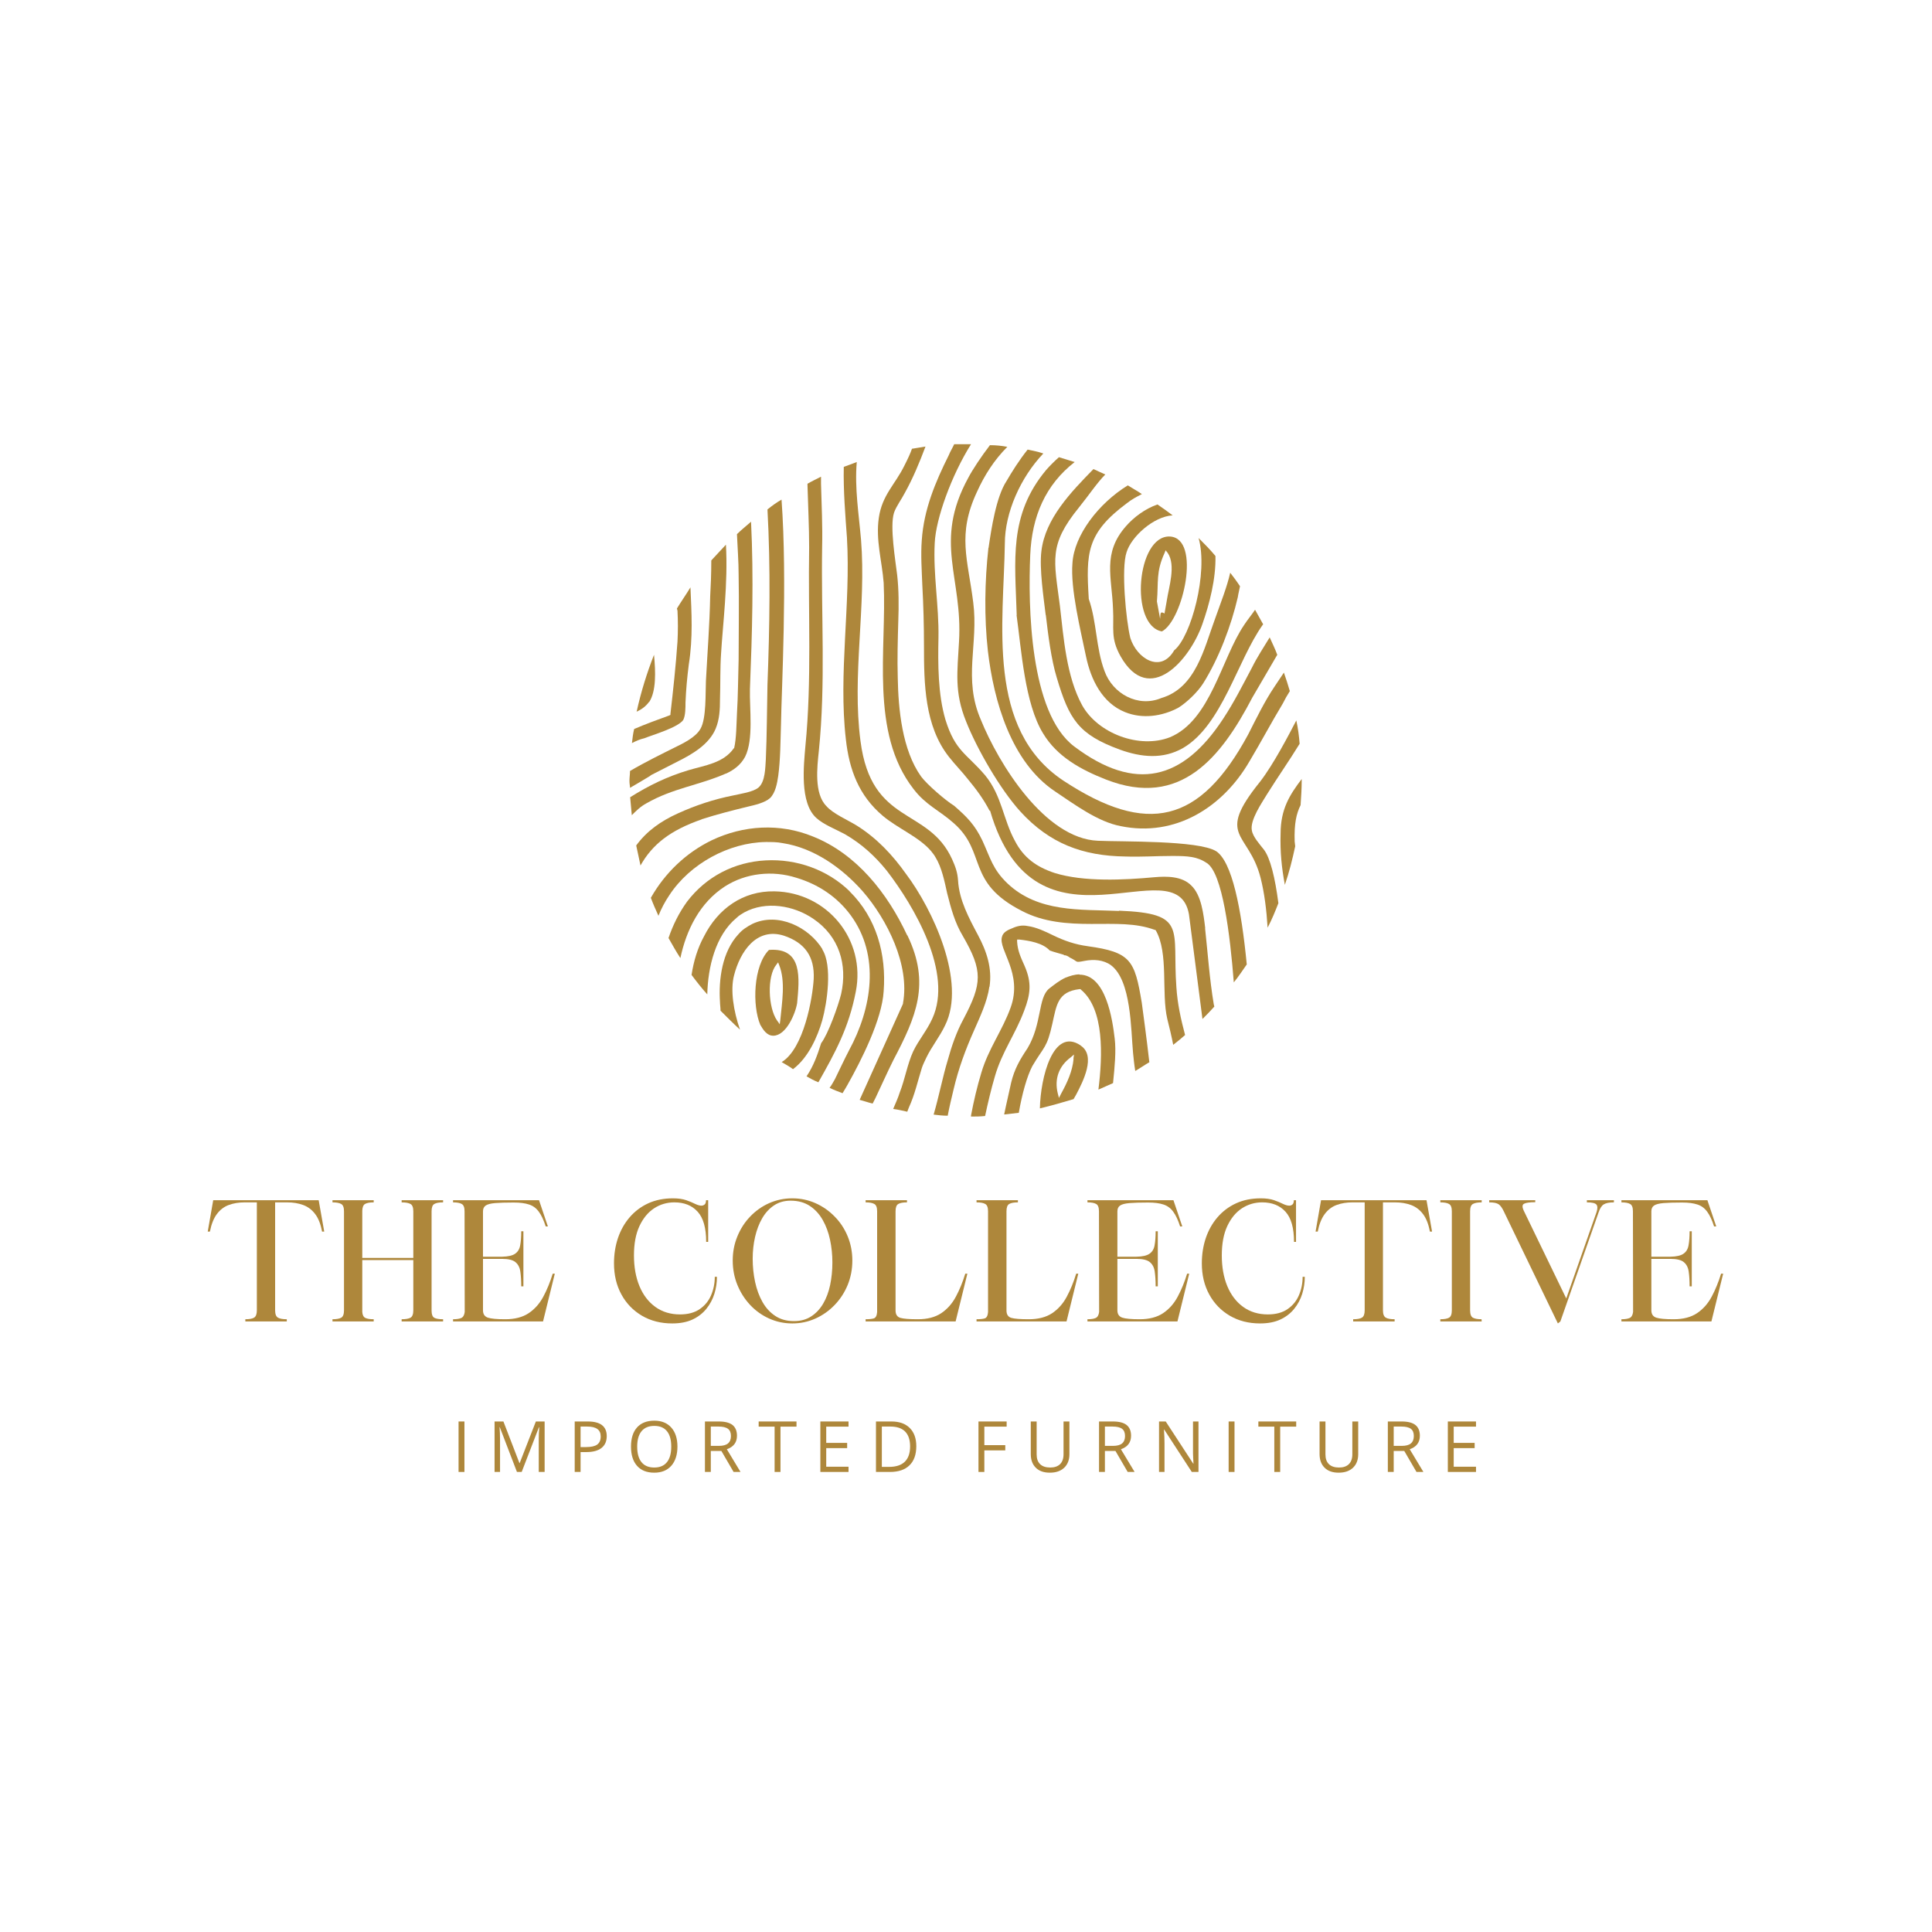 <svg xmlns="http://www.w3.org/2000/svg" xmlns:xlink="http://www.w3.org/1999/xlink" width="500" zoomAndPan="magnify" viewBox="0 0 375 375" height="500" preserveAspectRatio="xMidYMid meet" version="1.0"><defs><g/><clipPath id="ae615222ef"><path d="M 122.168 114 L 135 114 L 135 145 L 122.168 145 Z M 122.168 114 " clip-rule="nonzero"/></clipPath><clipPath id="ddd115fe00"><path d="M 122.168 105 L 142 105 L 142 153 L 122.168 153 Z M 122.168 105 " clip-rule="nonzero"/></clipPath><clipPath id="c4a0460854"><path d="M 122.168 101 L 147 101 L 147 159 L 122.168 159 Z M 122.168 101 " clip-rule="nonzero"/></clipPath><clipPath id="01c803985c"><path d="M 170 86.223 L 231 86.223 L 231 203 L 170 203 Z M 170 86.223 " clip-rule="nonzero"/></clipPath><clipPath id="86a5d5741b"><path d="M 178 86.223 L 236 86.223 L 236 198 L 178 198 Z M 178 86.223 " clip-rule="nonzero"/></clipPath><clipPath id="ac43d1ea6e"><path d="M 194 189 L 217 189 L 217 216.723 L 194 216.723 Z M 194 189 " clip-rule="nonzero"/></clipPath><clipPath id="666702d861"><path d="M 248 151 L 252.668 151 L 252.668 172 L 248 172 Z M 248 151 " clip-rule="nonzero"/></clipPath><clipPath id="9d9262b79e"><path d="M 240 139 L 252.668 139 L 252.668 181 L 240 181 Z M 240 139 " clip-rule="nonzero"/></clipPath><clipPath id="67d91ae500"><path d="M 184 86.223 L 242 86.223 L 242 191 L 184 191 Z M 184 86.223 " clip-rule="nonzero"/></clipPath><clipPath id="928c14bcc9"><path d="M 188 179 L 224 179 L 224 216.723 L 188 216.723 Z M 188 179 " clip-rule="nonzero"/></clipPath><clipPath id="3055cbb9c7"><path d="M 163 89 L 193 89 L 193 216.723 L 163 216.723 Z M 163 89 " clip-rule="nonzero"/></clipPath></defs><g clip-path="url(#ae615222ef)"><path fill="#ae873b" d="M 132.625 139.723 C 133.055 138.895 133.055 137.309 133.055 136.344 C 133.16 133.824 133.375 131.492 133.695 128.969 C 134.527 123.715 134.23 118.965 134.016 114.004 C 133.188 115.371 132.223 116.742 131.391 118.109 L 131.5 118.539 C 131.605 120.547 131.605 122.535 131.5 124.543 C 131.18 129.184 130.668 133.906 130.133 138.543 L 130.133 138.758 L 129.918 138.867 C 127.617 139.699 125.285 140.555 123.09 141.496 C 122.875 142.324 122.766 143.293 122.66 144.23 C 123.488 143.801 124.238 143.48 125.07 143.293 C 126.652 142.648 131.688 141.199 132.652 139.699 Z M 132.625 139.723 " fill-opacity="1" fill-rule="nonzero"/></g><g clip-path="url(#ddd115fe00)"><path fill="#ae873b" d="M 126.195 150.586 C 126.301 150.48 126.516 150.371 126.516 150.371 L 131.66 147.742 C 134.391 146.375 137.66 144.473 138.918 141.414 C 139.668 139.617 139.75 137.633 139.75 135.727 C 139.855 132.672 139.75 129.828 139.965 126.77 C 140.285 121.301 141.332 113.172 140.902 105.719 C 139.965 106.766 139 107.73 138.062 108.777 C 138.062 111.402 137.957 113.816 137.848 115.723 C 137.742 121.191 137.312 126.664 137.02 132.16 C 136.91 134.469 137.125 139.43 135.973 141.441 C 135.035 143.129 132.598 144.285 130.91 145.113 C 128.605 146.27 125.34 147.852 122.285 149.648 C 122.285 150.289 122.176 150.906 122.176 151.551 C 122.176 152.195 122.285 152.488 122.285 152.918 C 123.543 152.195 124.801 151.445 126.168 150.613 Z M 126.195 150.586 " fill-opacity="1" fill-rule="nonzero"/></g><g clip-path="url(#c4a0460854)"><path fill="#ae873b" d="M 140.93 150.156 C 142.508 149.406 143.77 148.469 144.625 146.887 C 146.312 143.504 145.457 137.5 145.562 133.719 C 145.992 122.961 146.312 112.129 145.777 101.266 C 144.84 102.098 143.875 102.848 143.043 103.68 C 143.152 106.309 143.367 108.938 143.367 111.566 C 143.473 117.035 143.367 122.508 143.367 128.004 C 143.258 131.492 143.258 135.059 143.043 138.543 C 142.938 140.555 142.938 143.293 142.508 145.168 L 142.402 145.277 C 140.395 148.117 136.832 148.547 133.668 149.484 C 129.465 150.746 125.98 152.438 122.312 154.742 C 122.418 155.895 122.527 157.051 122.633 158.23 C 123.465 157.398 124.32 156.539 125.473 155.922 C 130.617 152.973 135.68 152.438 140.93 150.129 Z M 140.93 150.156 " fill-opacity="1" fill-rule="nonzero"/></g><path fill="#ae873b" d="M 136.215 159.008 C 139.16 158.066 142.105 157.316 145.055 156.594 C 146.422 156.27 148.43 155.844 149.473 154.902 C 150.52 153.859 150.84 152.062 151.055 150.586 C 151.484 147.422 151.484 143.855 151.59 140.582 C 151.695 133.852 152.848 112.664 151.695 96.977 C 150.758 97.512 149.902 98.129 148.965 98.879 C 149.582 110.145 149.395 121.621 148.965 132.914 C 148.859 137.766 148.859 142.699 148.645 147.449 C 148.535 149.031 148.535 151.66 147.277 152.812 C 146.234 153.75 143.688 154.07 142.32 154.395 C 138.543 155.145 135.062 156.297 131.578 157.879 C 128.312 159.355 125.578 161.258 123.488 164.102 C 123.812 165.469 124.027 166.73 124.32 167.992 C 126.625 163.887 130.105 161.152 136.215 159.035 Z M 136.215 159.008 " fill-opacity="1" fill-rule="nonzero"/><path fill="#ae873b" d="M 208.164 109.285 C 207.738 114.246 209.746 122.344 210.789 127.387 C 211.727 131.922 213.953 136.453 218.371 138.223 C 221.746 139.59 225.523 139.055 228.684 137.391 C 230.371 136.344 232.461 134.332 233.531 132.645 C 236.586 127.789 238.996 121.379 240.258 115.91 C 240.363 115.16 240.578 114.434 240.684 113.789 C 240.07 112.852 239.426 111.992 238.785 111.164 C 238.141 114.004 236.988 116.848 235.836 120.121 C 233.719 125.805 232.141 133.504 225.418 135.488 C 220.891 137.391 215.961 134.656 214.379 130.23 C 212.691 125.699 212.906 120.762 211.324 116.23 L 211.324 116.125 C 210.789 107.379 210.898 103.492 218.691 97.699 C 219.629 96.949 220.594 96.438 221.641 95.902 C 220.703 95.258 219.738 94.75 218.906 94.211 C 213.227 97.699 208.488 103.895 208.164 109.285 Z M 208.164 109.285 " fill-opacity="1" fill-rule="nonzero"/><path fill="#ae873b" d="M 202.996 119.395 C 203.426 123.098 204.039 128.031 205.113 131.52 C 207.523 139.617 209.316 142.566 217.406 145.516 C 221.504 146.992 225.711 147.422 229.621 145.195 C 237.203 140.77 240.148 128.246 245.078 121.301 L 245.184 121.191 C 244.648 120.254 244.141 119.289 243.605 118.352 C 242.988 119.289 242.238 120.148 241.488 121.301 C 237.07 127.816 234.98 139.832 227.078 143.102 C 221.184 145.41 213.094 142.379 210.039 136.883 C 206.988 131.305 206.449 123.82 205.727 117.598 C 204.574 108.641 203.504 105.797 209.398 98.531 C 211.512 95.902 212.879 93.785 214.539 92.094 C 213.789 91.773 212.961 91.371 212.238 91.047 C 207.926 95.473 202.887 100.621 202.137 106.953 C 201.711 110.332 202.566 116.016 202.969 119.367 Z M 202.996 119.395 " fill-opacity="1" fill-rule="nonzero"/><path fill="#ae873b" d="M 126.008 136.266 C 127.375 134.145 127.266 130.473 126.945 127.094 C 125.578 130.578 124.426 134.254 123.57 138.141 C 124.508 137.711 125.363 137.098 125.98 136.238 Z M 126.008 136.266 " fill-opacity="1" fill-rule="nonzero"/><path fill="#ae873b" d="M 225.523 122.559 C 229.621 120.441 233.211 104.539 227.105 104.137 C 220.594 103.812 219.203 121.406 225.523 122.559 Z M 226.461 116.66 L 226.031 119.074 C 225.094 118.539 225.281 119.18 225.176 120.121 L 224.559 116.742 C 224.879 112.961 224.344 111.055 226.031 107.355 L 226.246 106.816 L 226.676 107.355 C 228.254 109.77 226.891 113.871 226.461 116.633 Z M 226.461 116.66 " fill-opacity="1" fill-rule="nonzero"/><path fill="#ae873b" d="M 218.559 102.125 C 213.926 107.379 215.828 112.02 216.039 118.242 C 216.254 122.023 215.504 123.82 217.516 127.414 C 223.086 137.203 230.988 128.059 233.398 121.086 C 234.766 117.195 236.023 112.344 235.918 107.918 C 234.871 106.656 233.828 105.609 232.648 104.43 C 234.551 111.164 231.176 123.605 227.906 126.234 C 225.281 130.766 220.648 127.816 219.391 123.82 C 218.559 120.441 217.594 110.332 218.664 107.191 C 219.602 104.137 223.918 100.246 227.613 100.031 C 226.676 99.309 225.605 98.559 224.668 97.914 C 222.254 98.746 220.031 100.434 218.559 102.125 Z M 218.559 102.125 " fill-opacity="1" fill-rule="nonzero"/><path fill="#ae873b" d="M 191.852 106.336 C 191.129 112.852 191.02 119.824 191.746 126.34 C 192.895 136.129 196.273 147.93 204.789 153.617 C 208.566 156.137 213.094 159.516 217.516 160.348 C 228.148 162.547 237.391 156.672 242.559 147.715 C 244.758 144.043 246.766 140.234 248.988 136.559 C 249.418 135.703 249.82 134.977 250.355 134.145 C 250.035 132.992 249.605 131.73 249.203 130.551 C 248.562 131.492 247.945 132.457 247.301 133.395 C 245.398 136.238 243.82 139.508 242.266 142.566 C 232.918 159.84 222.711 162.254 206.398 151.523 C 191.344 141.52 194.824 120.871 195.039 105.504 C 195.039 99.496 198.094 92.656 202.512 88.02 C 201.574 87.695 200.504 87.48 199.461 87.266 C 197.773 89.387 196.406 91.586 195.359 93.383 C 193.352 96.438 192.414 102.66 191.879 106.336 Z M 191.852 106.336 " fill-opacity="1" fill-rule="nonzero"/><path fill="#ae873b" d="M 197.316 119.395 C 198.254 126.129 198.898 136.559 202.461 142.352 C 205.191 146.887 209.824 149.406 214.676 151.309 C 229.195 156.996 237.07 146.887 243.07 135.406 L 247.918 127.094 C 247.488 125.938 246.98 124.895 246.445 123.715 C 245.293 125.617 244.035 127.496 242.988 129.613 C 241.195 132.992 239.508 136.344 237.418 139.508 C 229.621 151.418 220.379 153.832 208.488 144.875 C 199.859 138.355 199.539 117.598 199.969 107.703 C 200.289 100.219 202.914 94.105 208.594 89.68 C 207.551 89.359 206.477 89.035 205.539 88.742 C 204.602 89.574 203.746 90.43 203.023 91.262 C 195.762 100.004 197.023 108.75 197.344 119.395 Z M 197.316 119.395 " fill-opacity="1" fill-rule="nonzero"/><path fill="#ae873b" d="M 154.723 194.703 C 155.152 189.957 155.875 183.867 149.258 184.379 C 146.207 187.434 145.992 195.211 147.57 198.914 C 148.109 199.852 148.832 201.031 150.09 201.031 C 152.609 201.031 154.402 196.715 154.723 194.703 Z M 151.457 197.973 L 151.348 198.805 L 150.812 198.055 C 149.125 195.641 148.805 189.527 150.707 187.219 L 151.027 186.793 L 151.242 187.328 C 152.5 190.492 151.777 194.594 151.457 197.973 Z M 151.457 197.973 " fill-opacity="1" fill-rule="nonzero"/><g clip-path="url(#01c803985c)"><path fill="#ae873b" d="M 217.191 176.816 C 209.613 176.492 201.523 177.137 195.523 171.449 C 192.684 168.715 192.254 166.598 190.672 163.137 C 189.199 160.078 187.727 158.605 185.207 156.406 C 183.52 155.359 179.957 152.301 178.781 150.719 C 175.109 145.57 174.359 137.66 174.254 131.543 C 174.145 127.871 174.254 124.168 174.359 120.496 C 174.465 117.652 174.465 114.488 174.145 111.645 C 173.824 108.91 172.672 102.18 173.527 99.523 C 173.957 98.262 175.004 96.895 175.645 95.633 C 177.227 92.793 178.484 89.734 179.637 86.676 C 178.805 86.785 177.844 87 177.012 87.105 C 176.691 88.043 176.18 89.117 175.539 90.379 C 173.742 94.051 171.227 96.062 170.582 100.488 C 169.941 104.805 171.199 108.91 171.52 113.121 C 172.137 125.965 168.789 142.191 177.305 153.133 C 179.719 156.297 182.262 157.238 185.102 159.758 C 191.609 165.445 187.406 171.234 198.359 176.816 C 202.566 179.016 207.199 179.336 211.836 179.336 C 216.469 179.336 220.461 179.121 224.129 180.488 L 224.238 180.488 L 224.344 180.598 C 226.863 185.02 225.391 192.719 226.566 197.762 C 226.996 199.449 227.398 201.141 227.719 202.801 C 228.551 202.16 229.301 201.543 230.023 200.898 C 229.191 197.734 228.551 194.891 228.336 191.617 C 227.504 180.246 230.559 177.297 217.191 176.762 Z M 217.191 176.816 " fill-opacity="1" fill-rule="nonzero"/></g><g clip-path="url(#86a5d5741b)"><path fill="#ae873b" d="M 233.934 180.168 C 233.613 177.539 233.211 173.73 231.203 171.852 C 229.406 170.055 226.461 170.055 224.051 170.27 C 218.156 170.809 210.363 171.211 204.684 169.438 C 201.199 168.285 198.684 166.488 196.996 163.219 C 194.691 159.008 194.477 154.473 191.207 150.48 C 187.621 146.27 185.422 145.84 183.52 139.723 C 182.047 134.762 182.047 128.891 182.156 123.715 C 182.262 117.598 181.109 111.484 181.43 105.395 C 181.645 100.648 184.699 92.227 188.477 86.223 L 185.207 86.223 C 184.887 86.945 184.457 87.59 184.164 88.34 C 181.539 93.598 179.316 98.879 178.914 104.887 C 178.699 107.73 178.914 110.68 179.02 113.523 C 179.234 117.41 179.344 121.406 179.344 125.324 C 179.344 132.699 179.449 140.902 184.191 146.91 C 185.344 148.387 186.707 149.754 187.859 151.23 C 189.441 153.133 190.914 155.117 192.066 157.344 L 192.172 157.344 C 201.012 187.676 228.363 163.859 230.773 177.457 L 233.398 197.785 C 234.23 196.957 234.98 196.203 235.703 195.375 L 235.594 194.945 C 234.766 189.984 234.445 185.156 233.906 180.195 Z M 233.934 180.168 " fill-opacity="1" fill-rule="nonzero"/></g><g clip-path="url(#ac43d1ea6e)"><path fill="#ae873b" d="M 209.531 189.125 C 208.594 189.125 207.629 189.445 206.801 189.77 C 205.648 190.305 204.602 191.137 203.637 191.887 C 201.441 193.684 202.273 198.727 199.434 203.473 C 197.961 205.672 196.914 207.469 196.273 210.098 C 195.844 212.109 195.336 214.199 194.906 216.32 C 195.844 216.211 196.809 216.105 197.746 215.996 C 198.387 212.324 199.324 208.945 200.371 206.934 C 202.672 203.043 203.211 203.445 204.254 198.727 C 205.086 195.023 205.301 192.504 209.504 191.992 L 209.719 191.992 L 209.824 192.102 C 214.352 195.883 214.031 204.84 213.203 211.492 C 214.141 211.062 215.102 210.66 216.039 210.23 C 216.363 207.066 216.656 204.008 216.363 201.594 C 215.934 197.922 214.676 189.18 209.531 189.18 Z M 209.531 189.125 " fill-opacity="1" fill-rule="nonzero"/></g><path fill="#ae873b" d="M 159.652 184.27 C 157.027 179.953 151.027 177.004 146.07 179.309 C 145.027 179.844 144.062 180.461 143.34 181.32 C 140.18 184.699 139.457 190.062 139.75 194.488 C 139.75 195.023 139.855 195.535 139.855 196.176 C 141.117 197.438 142.375 198.699 143.633 199.852 C 142.375 196.258 141.73 192.156 142.48 189.312 C 143.633 184.781 146.797 179.926 152.152 181.613 C 156.25 182.984 158.152 185.719 157.938 190.035 C 157.723 193.711 156.035 203.527 151.723 206.152 C 152.449 206.582 153.199 206.984 153.922 207.523 C 156.867 205.324 158.66 201.301 159.598 198.055 C 160.535 194.676 161.609 187.406 159.598 184.27 Z M 159.652 184.27 " fill-opacity="1" fill-rule="nonzero"/><g clip-path="url(#666702d861)"><path fill="#ae873b" d="M 248.562 161.852 C 248.453 165.336 248.773 168.473 249.391 171.746 C 250.223 169.332 250.863 166.785 251.398 164.262 L 251.293 163.324 C 251.188 159.84 251.613 157.961 252.445 156.27 C 252.551 154.688 252.66 153.105 252.66 151.523 L 252.66 151.203 C 250.355 154.262 248.562 156.996 248.562 161.852 Z M 248.562 161.852 " fill-opacity="1" fill-rule="nonzero"/></g><g clip-path="url(#9d9262b79e)"><path fill="#ae873b" d="M 242.988 161.207 C 242.559 159.195 244.996 155.734 245.934 154.152 C 248.051 150.773 250.25 147.637 252.258 144.363 C 252.148 142.891 251.938 141.305 251.613 139.832 C 250.25 142.461 247.195 148.359 244.57 151.738 C 235.836 162.574 242.348 161.312 244.676 170.379 C 245.426 173.328 245.828 176.602 246.043 180.059 C 246.875 178.477 247.516 176.895 248.133 175.312 C 247.516 170.457 246.551 166.461 245.293 164.879 C 244.57 163.941 243.203 162.465 242.988 161.207 Z M 242.988 161.207 " fill-opacity="1" fill-rule="nonzero"/></g><g clip-path="url(#67d91ae500)"><path fill="#ae873b" d="M 236.023 165.203 C 232.543 163.082 217.727 163.406 213.094 163.191 C 202.781 162.762 193.832 148.227 190.379 139.699 C 186.895 131.707 189.949 125.055 188.906 116.957 C 187.859 108.535 185.742 103.789 189.629 95.473 C 191.102 92.203 193.004 89.25 195.523 86.73 C 194.371 86.516 193.297 86.41 192.145 86.41 C 190.457 88.609 188.77 91.156 187.941 92.738 C 181.109 105.262 186.895 112.02 186.145 124.543 C 185.824 130.445 185.207 134.332 187.512 140.02 C 189.629 145.383 194.129 153.188 198.039 157.504 C 203.719 163.727 210.148 166.141 218.453 166.246 C 221.398 166.355 224.453 166.141 227.504 166.141 C 230.559 166.141 232.355 166.246 234.23 167.508 C 237.281 169.414 238.758 181.402 239.48 190.68 C 240.418 189.527 241.168 188.375 241.996 187.195 C 240.953 176.438 239.16 167.188 235.996 165.176 Z M 236.023 165.203 " fill-opacity="1" fill-rule="nonzero"/></g><g clip-path="url(#928c14bcc9)"><path fill="#ae873b" d="M 211.113 183.652 C 208.699 183.332 206.586 182.605 204.387 181.535 C 202.914 180.809 201.121 179.953 199.434 179.738 C 198.387 179.523 197.422 179.738 196.484 180.168 C 195.656 180.488 194.691 180.918 194.477 181.855 C 193.754 184.379 198.574 188.91 196.164 195.562 C 194.582 199.984 191.852 203.555 190.484 208.191 C 189.656 210.93 189.012 213.664 188.477 216.508 L 188.477 216.723 C 189.309 216.723 190.27 216.723 191.207 216.613 C 191.746 214.094 192.359 211.465 193.109 208.918 C 194.477 204.168 197.102 200.711 198.789 196.176 C 200.047 192.906 200.262 190.707 198.898 187.543 C 198.148 185.852 197.531 184.594 197.422 182.797 L 197.422 182.367 L 197.852 182.367 C 199.754 182.582 202.379 183.008 203.746 184.484 C 204.574 184.805 205.539 185.02 206.477 185.316 C 206.477 185.422 206.586 185.422 206.691 185.422 C 207.012 185.422 207.523 185.746 207.629 185.852 C 209.426 186.684 208.461 186.898 210.574 186.496 C 212.266 186.176 214.141 186.281 215.613 187.328 C 219.602 190.277 219.496 199.852 219.926 204.383 C 220.031 205.43 220.141 206.582 220.352 207.871 C 221.293 207.336 222.148 206.719 223.086 206.18 C 222.551 201.434 221.934 197.008 221.613 194.594 C 220.246 186.391 219.496 184.805 211.086 183.652 Z M 211.113 183.652 " fill-opacity="1" fill-rule="nonzero"/></g><path fill="#ae873b" d="M 176.074 181.535 C 172.297 173.434 166.297 165.738 157.777 162.359 C 151.348 159.73 144.305 160.16 138.117 163.109 C 133.16 165.523 129.062 169.438 126.328 174.266 C 126.758 175.422 127.266 176.574 127.805 177.754 C 128.34 176.387 129.062 175.02 129.918 173.758 C 133.91 167.641 141.492 163.539 148.645 163.434 C 149.797 163.434 150.84 163.434 151.91 163.648 C 158.02 164.586 163.484 168.5 167.477 173.031 C 172.215 178.504 176.637 187.355 175.27 194.73 L 175.27 194.836 L 166.859 213.477 C 167.688 213.691 168.547 214.012 169.379 214.199 L 169.914 213.152 C 171.066 210.742 172.137 208.301 173.395 205.777 C 177.816 197.359 180.656 190.922 176.129 181.562 Z M 176.074 181.535 " fill-opacity="1" fill-rule="nonzero"/><path fill="#ae873b" d="M 164.93 173.008 C 160.617 168.797 154.617 166.676 148.617 167 C 142.508 167.32 137.043 170.164 133.348 175.02 C 131.766 177.219 130.617 179.551 129.758 182.07 C 130.48 183.332 131.23 184.699 132.062 185.961 C 133.215 180.488 135.84 175.207 140.688 172.066 C 144.785 169.438 149.957 168.902 154.59 170.379 C 158.797 171.637 162.465 174.051 165.117 177.645 C 170.902 185.531 169.215 195.75 164.797 203.875 C 163.859 205.672 163 207.551 162.062 209.453 C 161.742 209.988 161.449 210.605 161.02 211.141 C 161.852 211.57 162.707 211.867 163.539 212.188 C 163.859 211.652 164.18 211.141 164.477 210.605 C 167.207 205.754 171.199 197.867 171.52 192.395 C 172.055 185.234 170.152 178.184 164.902 173.008 Z M 164.93 173.008 " fill-opacity="1" fill-rule="nonzero"/><path fill="#ae873b" d="M 209.746 202.91 C 204.387 199.316 201.949 209.238 201.844 215.137 C 204.066 214.602 206.262 213.984 208.379 213.34 L 208.914 212.402 C 210.176 209.988 212.801 204.922 209.746 202.938 Z M 208.379 205.539 C 208.164 207.949 207.121 210.176 205.969 212.27 L 205.539 213.102 L 205.324 212.27 C 204.602 209.426 205.539 206.906 207.844 205.215 L 208.461 204.68 L 208.352 205.512 Z M 208.379 205.539 " fill-opacity="1" fill-rule="nonzero"/><path fill="#ae873b" d="M 150.305 173.008 C 144.195 172.898 139.348 176.387 136.645 181.75 C 135.383 184.055 134.633 186.602 134.23 189.23 C 135.168 190.492 136.242 191.859 137.285 193.012 C 137.395 187.758 138.867 181.535 142.965 178.156 C 143.395 177.727 143.902 177.43 144.438 177.109 C 148.645 174.805 154.109 175.742 157.91 178.371 C 162.867 181.75 164.527 187.219 163.27 192.906 C 162.734 195.133 160.75 200.711 159.387 202.48 C 158.66 204.785 157.91 206.906 156.547 208.918 C 157.297 209.344 158.02 209.746 158.848 210.07 C 162.117 204.277 164.742 199.531 166.109 192.477 C 168.117 182.367 160.535 173.195 150.332 173.008 Z M 150.305 173.008 " fill-opacity="1" fill-rule="nonzero"/><g clip-path="url(#3055cbb9c7)"><path fill="#ae873b" d="M 192.066 191.539 C 192.602 187.945 191.531 184.699 189.844 181.535 C 188.047 178.156 186.172 174.695 185.957 170.887 C 185.852 169.305 185.422 168.152 184.805 166.785 C 180.172 156.566 169.137 160.266 167.02 143.828 C 165.332 131.09 168.172 117.707 167.125 104.754 C 166.699 99.793 165.867 94.75 166.297 89.68 C 165.465 90.004 164.609 90.324 163.777 90.617 C 163.672 95.258 164.102 100.301 164.395 104.402 C 165.145 117.355 162.707 130.738 164.18 143.48 C 164.824 149.379 166.699 154.422 171.332 158.336 C 174.172 160.75 178.379 162.441 180.707 165.176 C 181.031 165.605 181.324 165.926 181.539 166.328 C 182.797 168.34 183.332 171.074 183.844 173.383 C 184.594 176.332 185.316 179.066 186.895 181.695 C 190.781 188.426 190.672 190.867 187.004 197.812 C 185.637 200.336 184.699 203.07 183.949 205.805 C 183.012 208.863 182.262 212.75 181.219 216.344 C 182.047 216.453 183.012 216.559 183.949 216.559 C 184.27 214.871 184.699 213.074 185.102 211.41 C 186.039 207.414 187.406 203.715 189.094 199.934 C 190.246 197.305 191.609 194.461 192.039 191.512 Z M 192.066 191.539 " fill-opacity="1" fill-rule="nonzero"/></g><path fill="#ae873b" d="M 175.859 169.629 C 173.234 165.926 170.18 162.68 166.297 160.242 C 164.609 159.195 161.664 157.934 160.402 156.461 C 157.992 154.047 158.609 148.871 158.93 145.812 C 160.297 132.535 159.359 119.477 159.574 106.199 C 159.68 102.098 159.465 97.996 159.359 93.891 L 159.359 92.523 C 158.527 92.953 157.672 93.355 156.734 93.891 L 156.734 94.211 C 156.84 98.207 157.055 102.203 157.055 106.227 C 156.84 119.074 157.59 132.027 156.332 144.766 C 156.012 148.547 155.18 155.816 158.449 158.766 C 159.812 160.027 162.227 160.965 164.02 161.93 C 167.289 163.836 169.805 166.141 172.109 168.984 C 177.465 175.93 185.047 188.883 180.949 197.734 C 179.906 200.039 178.324 201.836 177.254 204.062 C 176.102 206.582 175.672 209.426 174.629 212.082 C 174.305 213.129 173.797 214.199 173.367 215.246 C 174.199 215.352 175.164 215.566 176.102 215.781 C 176.207 215.461 176.316 215.246 176.422 214.949 C 177.574 212.43 178.109 209.91 178.941 207.254 C 179.156 206.609 179.477 205.992 179.77 205.352 C 180.816 203.152 182.395 201.246 183.441 199.02 C 187.645 190.598 181.031 176.492 175.859 169.629 Z M 175.859 169.629 " fill-opacity="1" fill-rule="nonzero"/><g fill="#ae873b" fill-opacity="1"><g transform="translate(39.682, 256.487)"><g><path d="M 1.062 -17.438 L 0.641 -17.438 L 1.703 -23.531 L 22.172 -23.531 L 23.25 -17.438 L 22.828 -17.438 C 22.566 -18.875 22.125 -20.004 21.5 -20.828 C 20.875 -21.66 20.098 -22.25 19.172 -22.594 C 18.242 -22.938 17.203 -23.109 16.047 -23.109 L 13.719 -23.109 L 13.719 -2.156 C 13.719 -1.426 13.898 -0.953 14.266 -0.734 C 14.629 -0.523 15.203 -0.422 15.984 -0.422 L 15.984 0 L 7.938 0 L 7.938 -0.422 C 8.719 -0.422 9.285 -0.523 9.641 -0.734 C 9.992 -0.953 10.172 -1.426 10.172 -2.156 L 10.172 -23.109 L 7.812 -23.109 C 6.664 -23.109 5.629 -22.938 4.703 -22.594 C 3.785 -22.25 3.02 -21.66 2.406 -20.828 C 1.789 -20.004 1.344 -18.875 1.062 -17.438 Z M 1.062 -17.438 "/></g></g></g><g fill="#ae873b" fill-opacity="1"><g transform="translate(63.567, 256.487)"><g><path d="M 0.969 0 L 0.969 -0.422 C 1.738 -0.422 2.301 -0.52 2.656 -0.719 C 3.02 -0.926 3.203 -1.406 3.203 -2.156 L 3.203 -21.375 C 3.203 -22.125 3.02 -22.598 2.656 -22.797 C 2.301 -23.004 1.738 -23.109 0.969 -23.109 L 0.969 -23.531 L 8.969 -23.531 L 8.969 -23.109 C 8.219 -23.109 7.664 -23.008 7.312 -22.812 C 6.957 -22.625 6.77 -22.176 6.75 -21.469 L 6.75 -12.328 L 16.656 -12.328 L 16.656 -21.375 C 16.656 -22.125 16.473 -22.598 16.109 -22.797 C 15.742 -23.004 15.172 -23.109 14.391 -23.109 L 14.391 -23.531 L 22.438 -23.531 L 22.438 -23.109 C 21.656 -23.109 21.086 -23.004 20.734 -22.797 C 20.379 -22.598 20.203 -22.125 20.203 -21.375 L 20.203 -2.094 C 20.203 -1.363 20.379 -0.898 20.734 -0.703 C 21.086 -0.516 21.656 -0.422 22.438 -0.422 L 22.438 0 L 14.391 0 L 14.391 -0.422 C 15.172 -0.422 15.742 -0.52 16.109 -0.719 C 16.473 -0.926 16.656 -1.406 16.656 -2.156 L 16.656 -11.906 L 6.75 -11.906 L 6.75 -1.844 C 6.789 -1.238 6.992 -0.848 7.359 -0.672 C 7.723 -0.504 8.258 -0.422 8.969 -0.422 L 8.969 0 Z M 0.969 0 "/></g></g></g><g fill="#ae873b" fill-opacity="1"><g transform="translate(86.968, 256.487)"><g><path d="M 0.969 0 L 0.969 -0.422 C 1.676 -0.422 2.211 -0.504 2.578 -0.672 C 2.941 -0.848 3.16 -1.238 3.234 -1.844 L 3.203 -21.375 C 3.203 -22.125 3.02 -22.598 2.656 -22.797 C 2.301 -23.004 1.738 -23.109 0.969 -23.109 L 0.969 -23.531 L 17.656 -23.531 L 19.375 -18.438 L 18.953 -18.438 C 18.566 -19.656 18.125 -20.602 17.625 -21.281 C 17.133 -21.969 16.504 -22.438 15.734 -22.688 C 14.973 -22.945 13.977 -23.078 12.75 -23.078 C 11.195 -23.078 9.988 -23.039 9.125 -22.969 C 8.27 -22.895 7.664 -22.738 7.312 -22.5 C 6.957 -22.258 6.781 -21.883 6.781 -21.375 L 6.781 -12.562 L 10.484 -12.562 C 11.648 -12.582 12.492 -12.773 13.016 -13.141 C 13.547 -13.504 13.875 -14.051 14 -14.781 C 14.133 -15.508 14.203 -16.414 14.203 -17.5 L 14.625 -17.5 L 14.625 -6.812 L 14.203 -6.812 C 14.203 -7.906 14.145 -8.848 14.031 -9.641 C 13.926 -10.441 13.617 -11.055 13.109 -11.484 C 12.609 -11.922 11.734 -12.141 10.484 -12.141 L 6.781 -12.141 L 6.781 -2.156 C 6.781 -1.426 7.094 -0.953 7.719 -0.734 C 8.344 -0.523 9.473 -0.422 11.109 -0.422 C 12.953 -0.422 14.461 -0.812 15.641 -1.594 C 16.816 -2.383 17.766 -3.453 18.484 -4.797 C 19.203 -6.141 19.812 -7.629 20.312 -9.266 L 20.719 -9.266 L 18.438 0 Z M 0.969 0 "/></g></g></g><g fill="#ae873b" fill-opacity="1"><g transform="translate(108.529, 256.487)"><g/></g></g><g fill="#ae873b" fill-opacity="1"><g transform="translate(117.567, 256.487)"><g><path d="M 12.906 0.391 C 10.695 0.391 8.738 -0.109 7.031 -1.109 C 5.332 -2.109 4.004 -3.484 3.047 -5.234 C 2.086 -6.992 1.609 -9.004 1.609 -11.266 C 1.609 -13.004 1.863 -14.641 2.375 -16.172 C 2.895 -17.703 3.648 -19.047 4.641 -20.203 C 5.641 -21.367 6.844 -22.273 8.25 -22.922 C 9.656 -23.566 11.254 -23.891 13.047 -23.891 C 14.078 -23.891 14.938 -23.77 15.625 -23.531 C 16.312 -23.289 16.891 -23.051 17.359 -22.812 C 17.836 -22.582 18.25 -22.469 18.594 -22.469 C 18.789 -22.469 18.984 -22.535 19.172 -22.672 C 19.367 -22.816 19.469 -23.102 19.469 -23.531 L 19.891 -23.531 L 19.891 -15.438 L 19.5 -15.438 C 19.5 -18.145 18.945 -20.098 17.844 -21.297 C 16.75 -22.504 15.242 -23.109 13.328 -23.109 C 11.891 -23.109 10.578 -22.723 9.391 -21.953 C 8.211 -21.18 7.266 -20.031 6.547 -18.5 C 5.836 -16.969 5.484 -15.07 5.484 -12.812 C 5.484 -10.57 5.836 -8.586 6.547 -6.859 C 7.266 -5.129 8.297 -3.781 9.641 -2.812 C 10.984 -1.844 12.578 -1.359 14.422 -1.359 C 15.973 -1.359 17.25 -1.703 18.25 -2.391 C 19.25 -3.078 19.984 -3.973 20.453 -5.078 C 20.93 -6.191 21.172 -7.383 21.172 -8.656 L 21.594 -8.656 C 21.594 -7.531 21.426 -6.43 21.094 -5.359 C 20.758 -4.285 20.238 -3.312 19.531 -2.438 C 18.82 -1.562 17.922 -0.867 16.828 -0.359 C 15.742 0.141 14.438 0.391 12.906 0.391 Z M 12.906 0.391 "/></g></g></g><g fill="#ae873b" fill-opacity="1"><g transform="translate(140.612, 256.487)"><g><path d="M 1.609 -11.812 C 1.609 -13.488 1.91 -15.055 2.516 -16.516 C 3.117 -17.984 3.945 -19.266 5 -20.359 C 6.051 -21.461 7.273 -22.328 8.672 -22.953 C 10.078 -23.578 11.578 -23.891 13.172 -23.891 C 14.766 -23.891 16.266 -23.578 17.672 -22.953 C 19.078 -22.328 20.316 -21.461 21.391 -20.359 C 22.473 -19.266 23.316 -17.984 23.922 -16.516 C 24.523 -15.055 24.828 -13.488 24.828 -11.812 C 24.828 -10.133 24.523 -8.555 23.922 -7.078 C 23.316 -5.609 22.473 -4.312 21.391 -3.188 C 20.316 -2.07 19.078 -1.195 17.672 -0.562 C 16.266 0.07 14.766 0.391 13.172 0.391 C 11.578 0.391 10.078 0.07 8.672 -0.562 C 7.273 -1.195 6.051 -2.07 5 -3.188 C 3.945 -4.312 3.117 -5.609 2.516 -7.078 C 1.91 -8.555 1.609 -10.133 1.609 -11.812 Z M 12.844 -23.438 C 11.625 -23.438 10.555 -23.133 9.641 -22.531 C 8.723 -21.926 7.957 -21.098 7.344 -20.047 C 6.727 -18.992 6.266 -17.785 5.953 -16.422 C 5.641 -15.066 5.484 -13.648 5.484 -12.172 C 5.484 -10.617 5.641 -9.113 5.953 -7.656 C 6.266 -6.207 6.742 -4.91 7.391 -3.766 C 8.035 -2.629 8.863 -1.727 9.875 -1.062 C 10.883 -0.395 12.094 -0.062 13.5 -0.062 C 14.789 -0.062 15.898 -0.363 16.828 -0.969 C 17.766 -1.57 18.539 -2.395 19.156 -3.438 C 19.77 -4.477 20.223 -5.688 20.516 -7.062 C 20.805 -8.445 20.953 -9.91 20.953 -11.453 C 20.953 -12.961 20.801 -14.426 20.5 -15.844 C 20.195 -17.27 19.723 -18.551 19.078 -19.688 C 18.43 -20.832 17.594 -21.742 16.562 -22.422 C 15.531 -23.098 14.289 -23.438 12.844 -23.438 Z M 12.844 -23.438 "/></g></g></g><g fill="#ae873b" fill-opacity="1"><g transform="translate(167.047, 256.487)"><g><path d="M 0.969 -23.109 L 0.969 -23.531 L 9 -23.531 L 9 -23.109 C 8.227 -23.109 7.664 -23.004 7.312 -22.797 C 6.957 -22.598 6.781 -22.125 6.781 -21.375 L 6.781 -2.125 C 6.781 -1.352 7.094 -0.875 7.719 -0.688 C 8.344 -0.508 9.473 -0.422 11.109 -0.422 C 12.953 -0.422 14.461 -0.812 15.641 -1.594 C 16.816 -2.383 17.766 -3.453 18.484 -4.797 C 19.203 -6.141 19.812 -7.629 20.312 -9.266 L 20.719 -9.266 L 18.438 0 L 0.969 0 L 0.969 -0.422 C 1.676 -0.422 2.211 -0.477 2.578 -0.594 C 2.941 -0.719 3.148 -1.125 3.203 -1.812 L 3.203 -21.375 C 3.203 -22.125 3.02 -22.598 2.656 -22.797 C 2.301 -23.004 1.738 -23.109 0.969 -23.109 Z M 0.969 -23.109 "/></g></g></g><g fill="#ae873b" fill-opacity="1"><g transform="translate(188.576, 256.487)"><g><path d="M 0.969 -23.109 L 0.969 -23.531 L 9 -23.531 L 9 -23.109 C 8.227 -23.109 7.664 -23.004 7.312 -22.797 C 6.957 -22.598 6.781 -22.125 6.781 -21.375 L 6.781 -2.125 C 6.781 -1.352 7.094 -0.875 7.719 -0.688 C 8.344 -0.508 9.473 -0.422 11.109 -0.422 C 12.953 -0.422 14.461 -0.812 15.641 -1.594 C 16.816 -2.383 17.766 -3.453 18.484 -4.797 C 19.203 -6.141 19.812 -7.629 20.312 -9.266 L 20.719 -9.266 L 18.438 0 L 0.969 0 L 0.969 -0.422 C 1.676 -0.422 2.211 -0.477 2.578 -0.594 C 2.941 -0.719 3.148 -1.125 3.203 -1.812 L 3.203 -21.375 C 3.203 -22.125 3.02 -22.598 2.656 -22.797 C 2.301 -23.004 1.738 -23.109 0.969 -23.109 Z M 0.969 -23.109 "/></g></g></g><g fill="#ae873b" fill-opacity="1"><g transform="translate(210.105, 256.487)"><g><path d="M 0.969 0 L 0.969 -0.422 C 1.676 -0.422 2.211 -0.504 2.578 -0.672 C 2.941 -0.848 3.16 -1.238 3.234 -1.844 L 3.203 -21.375 C 3.203 -22.125 3.02 -22.598 2.656 -22.797 C 2.301 -23.004 1.738 -23.109 0.969 -23.109 L 0.969 -23.531 L 17.656 -23.531 L 19.375 -18.438 L 18.953 -18.438 C 18.566 -19.656 18.125 -20.602 17.625 -21.281 C 17.133 -21.969 16.504 -22.438 15.734 -22.688 C 14.973 -22.945 13.977 -23.078 12.75 -23.078 C 11.195 -23.078 9.988 -23.039 9.125 -22.969 C 8.27 -22.895 7.664 -22.738 7.312 -22.5 C 6.957 -22.258 6.781 -21.883 6.781 -21.375 L 6.781 -12.562 L 10.484 -12.562 C 11.648 -12.582 12.492 -12.773 13.016 -13.141 C 13.547 -13.504 13.875 -14.051 14 -14.781 C 14.133 -15.508 14.203 -16.414 14.203 -17.5 L 14.625 -17.5 L 14.625 -6.812 L 14.203 -6.812 C 14.203 -7.906 14.145 -8.848 14.031 -9.641 C 13.926 -10.441 13.617 -11.055 13.109 -11.484 C 12.609 -11.922 11.734 -12.141 10.484 -12.141 L 6.781 -12.141 L 6.781 -2.156 C 6.781 -1.426 7.094 -0.953 7.719 -0.734 C 8.344 -0.523 9.473 -0.422 11.109 -0.422 C 12.953 -0.422 14.461 -0.812 15.641 -1.594 C 16.816 -2.383 17.766 -3.453 18.484 -4.797 C 19.203 -6.141 19.812 -7.629 20.312 -9.266 L 20.719 -9.266 L 18.438 0 Z M 0.969 0 "/></g></g></g><g fill="#ae873b" fill-opacity="1"><g transform="translate(231.666, 256.487)"><g><path d="M 12.906 0.391 C 10.695 0.391 8.738 -0.109 7.031 -1.109 C 5.332 -2.109 4.004 -3.484 3.047 -5.234 C 2.086 -6.992 1.609 -9.004 1.609 -11.266 C 1.609 -13.004 1.863 -14.641 2.375 -16.172 C 2.895 -17.703 3.648 -19.047 4.641 -20.203 C 5.641 -21.367 6.844 -22.273 8.25 -22.922 C 9.656 -23.566 11.254 -23.891 13.047 -23.891 C 14.078 -23.891 14.938 -23.77 15.625 -23.531 C 16.312 -23.289 16.891 -23.051 17.359 -22.812 C 17.836 -22.582 18.25 -22.469 18.594 -22.469 C 18.789 -22.469 18.984 -22.535 19.172 -22.672 C 19.367 -22.816 19.469 -23.102 19.469 -23.531 L 19.891 -23.531 L 19.891 -15.438 L 19.5 -15.438 C 19.5 -18.145 18.945 -20.098 17.844 -21.297 C 16.75 -22.504 15.242 -23.109 13.328 -23.109 C 11.891 -23.109 10.578 -22.723 9.391 -21.953 C 8.211 -21.18 7.266 -20.031 6.547 -18.5 C 5.836 -16.969 5.484 -15.07 5.484 -12.812 C 5.484 -10.57 5.836 -8.586 6.547 -6.859 C 7.266 -5.129 8.297 -3.781 9.641 -2.812 C 10.984 -1.844 12.578 -1.359 14.422 -1.359 C 15.973 -1.359 17.25 -1.703 18.25 -2.391 C 19.25 -3.078 19.984 -3.973 20.453 -5.078 C 20.93 -6.191 21.172 -7.383 21.172 -8.656 L 21.594 -8.656 C 21.594 -7.531 21.426 -6.43 21.094 -5.359 C 20.758 -4.285 20.238 -3.312 19.531 -2.438 C 18.82 -1.562 17.922 -0.867 16.828 -0.359 C 15.742 0.141 14.438 0.391 12.906 0.391 Z M 12.906 0.391 "/></g></g></g><g fill="#ae873b" fill-opacity="1"><g transform="translate(254.712, 256.487)"><g><path d="M 1.062 -17.438 L 0.641 -17.438 L 1.703 -23.531 L 22.172 -23.531 L 23.25 -17.438 L 22.828 -17.438 C 22.566 -18.875 22.125 -20.004 21.5 -20.828 C 20.875 -21.66 20.098 -22.25 19.172 -22.594 C 18.242 -22.938 17.203 -23.109 16.047 -23.109 L 13.719 -23.109 L 13.719 -2.156 C 13.719 -1.426 13.898 -0.953 14.266 -0.734 C 14.629 -0.523 15.203 -0.422 15.984 -0.422 L 15.984 0 L 7.938 0 L 7.938 -0.422 C 8.719 -0.422 9.285 -0.523 9.641 -0.734 C 9.992 -0.953 10.172 -1.426 10.172 -2.156 L 10.172 -23.109 L 7.812 -23.109 C 6.664 -23.109 5.629 -22.938 4.703 -22.594 C 3.785 -22.25 3.02 -21.66 2.406 -20.828 C 1.789 -20.004 1.344 -18.875 1.062 -17.438 Z M 1.062 -17.438 "/></g></g></g><g fill="#ae873b" fill-opacity="1"><g transform="translate(278.597, 256.487)"><g><path d="M 3.203 -2.156 L 3.203 -21.375 C 3.203 -22.125 3.02 -22.598 2.656 -22.797 C 2.301 -23.004 1.738 -23.109 0.969 -23.109 L 0.969 -23.531 L 9 -23.531 L 9 -23.109 C 8.227 -23.109 7.66 -23.004 7.297 -22.797 C 6.93 -22.598 6.75 -22.125 6.75 -21.375 L 6.75 -2.156 C 6.75 -1.406 6.93 -0.926 7.297 -0.719 C 7.66 -0.52 8.219 -0.422 8.969 -0.422 L 9 0 L 0.969 0 L 0.969 -0.422 C 1.738 -0.422 2.301 -0.52 2.656 -0.719 C 3.02 -0.926 3.203 -1.406 3.203 -2.156 Z M 3.203 -2.156 "/></g></g></g><g fill="#ae873b" fill-opacity="1"><g transform="translate(288.571, 256.487)"><g><path d="M 0.484 -23.531 L 9.422 -23.531 L 9.422 -23.141 C 8.348 -23.141 7.625 -23.039 7.25 -22.844 C 6.875 -22.656 6.859 -22.195 7.203 -21.469 L 15.438 -4.453 L 21.312 -21.203 C 21.539 -21.891 21.535 -22.379 21.297 -22.672 C 21.066 -22.961 20.445 -23.109 19.438 -23.109 L 19.438 -23.531 L 24.688 -23.531 L 24.688 -23.109 C 23.789 -23.109 23.133 -22.977 22.719 -22.719 C 22.312 -22.469 21.977 -21.953 21.719 -21.172 L 14.297 0 L 13.812 0.391 L 3.391 -21.203 C 3.047 -21.961 2.695 -22.469 2.344 -22.719 C 1.988 -22.977 1.367 -23.109 0.484 -23.109 Z M 0.484 -23.531 "/></g></g></g><g fill="#ae873b" fill-opacity="1"><g transform="translate(313.747, 256.487)"><g><path d="M 0.969 0 L 0.969 -0.422 C 1.676 -0.422 2.211 -0.504 2.578 -0.672 C 2.941 -0.848 3.16 -1.238 3.234 -1.844 L 3.203 -21.375 C 3.203 -22.125 3.02 -22.598 2.656 -22.797 C 2.301 -23.004 1.738 -23.109 0.969 -23.109 L 0.969 -23.531 L 17.656 -23.531 L 19.375 -18.438 L 18.953 -18.438 C 18.566 -19.656 18.125 -20.602 17.625 -21.281 C 17.133 -21.969 16.504 -22.438 15.734 -22.688 C 14.973 -22.945 13.977 -23.078 12.75 -23.078 C 11.195 -23.078 9.988 -23.039 9.125 -22.969 C 8.27 -22.895 7.664 -22.738 7.312 -22.5 C 6.957 -22.258 6.781 -21.883 6.781 -21.375 L 6.781 -12.562 L 10.484 -12.562 C 11.648 -12.582 12.492 -12.773 13.016 -13.141 C 13.547 -13.504 13.875 -14.051 14 -14.781 C 14.133 -15.508 14.203 -16.414 14.203 -17.5 L 14.625 -17.5 L 14.625 -6.812 L 14.203 -6.812 C 14.203 -7.906 14.145 -8.848 14.031 -9.641 C 13.926 -10.441 13.617 -11.055 13.109 -11.484 C 12.609 -11.922 11.734 -12.141 10.484 -12.141 L 6.781 -12.141 L 6.781 -2.156 C 6.781 -1.426 7.094 -0.953 7.719 -0.734 C 8.344 -0.523 9.473 -0.422 11.109 -0.422 C 12.953 -0.422 14.461 -0.812 15.641 -1.594 C 16.816 -2.383 17.766 -3.453 18.484 -4.797 C 19.203 -6.141 19.812 -7.629 20.312 -9.266 L 20.719 -9.266 L 18.438 0 Z M 0.969 0 "/></g></g></g><g fill="#ae873b" fill-opacity="1"><g transform="translate(87.663, 285.705)"><g><path d="M 1.344 0 L 1.344 -9.797 L 2.484 -9.797 L 2.484 0 Z M 1.344 0 "/></g></g></g><g fill="#ae873b" fill-opacity="1"><g transform="translate(94.651, 285.705)"><g><path d="M 5.688 0 L 2.359 -8.688 L 2.312 -8.688 C 2.375 -8 2.406 -7.18 2.406 -6.234 L 2.406 0 L 1.344 0 L 1.344 -9.797 L 3.062 -9.797 L 6.172 -1.719 L 6.219 -1.719 L 9.359 -9.797 L 11.062 -9.797 L 11.062 0 L 9.922 0 L 9.922 -6.312 C 9.922 -7.039 9.953 -7.828 10.016 -8.672 L 9.953 -8.672 L 6.609 0 Z M 5.688 0 "/></g></g></g><g fill="#ae873b" fill-opacity="1"><g transform="translate(110.206, 285.705)"><g><path d="M 7.562 -6.953 C 7.562 -5.953 7.223 -5.188 6.547 -4.656 C 5.867 -4.125 4.898 -3.859 3.641 -3.859 L 2.484 -3.859 L 2.484 0 L 1.344 0 L 1.344 -9.797 L 3.891 -9.797 C 6.336 -9.797 7.562 -8.848 7.562 -6.953 Z M 2.484 -4.828 L 3.516 -4.828 C 4.523 -4.828 5.254 -4.988 5.703 -5.312 C 6.16 -5.645 6.391 -6.172 6.391 -6.891 C 6.391 -7.535 6.176 -8.016 5.75 -8.328 C 5.32 -8.648 4.66 -8.812 3.766 -8.812 L 2.484 -8.812 Z M 2.484 -4.828 "/></g></g></g><g fill="#ae873b" fill-opacity="1"><g transform="translate(121.632, 285.705)"><g><path d="M 9.859 -4.922 C 9.859 -3.348 9.461 -2.109 8.672 -1.203 C 7.879 -0.305 6.773 0.141 5.359 0.141 C 3.91 0.141 2.797 -0.301 2.016 -1.188 C 1.234 -2.07 0.844 -3.316 0.844 -4.922 C 0.844 -6.523 1.234 -7.766 2.016 -8.641 C 2.805 -9.516 3.926 -9.953 5.375 -9.953 C 6.781 -9.953 7.879 -9.504 8.672 -8.609 C 9.461 -7.723 9.859 -6.492 9.859 -4.922 Z M 2.047 -4.922 C 2.047 -3.586 2.328 -2.578 2.891 -1.891 C 3.453 -1.203 4.273 -0.859 5.359 -0.859 C 6.441 -0.859 7.258 -1.203 7.812 -1.891 C 8.375 -2.578 8.656 -3.586 8.656 -4.922 C 8.656 -6.234 8.379 -7.227 7.828 -7.906 C 7.273 -8.594 6.457 -8.938 5.375 -8.938 C 4.281 -8.938 3.453 -8.594 2.891 -7.906 C 2.328 -7.219 2.047 -6.223 2.047 -4.922 Z M 2.047 -4.922 "/></g></g></g><g fill="#ae873b" fill-opacity="1"><g transform="translate(135.484, 285.705)"><g><path d="M 2.484 -4.078 L 2.484 0 L 1.344 0 L 1.344 -9.797 L 4.031 -9.797 C 5.238 -9.797 6.129 -9.566 6.703 -9.109 C 7.273 -8.648 7.562 -7.957 7.562 -7.031 C 7.562 -5.738 6.906 -4.863 5.594 -4.406 L 8.25 0 L 6.906 0 L 4.531 -4.078 Z M 2.484 -5.062 L 4.047 -5.062 C 4.848 -5.062 5.438 -5.219 5.812 -5.531 C 6.195 -5.852 6.391 -6.332 6.391 -6.969 C 6.391 -7.625 6.195 -8.094 5.812 -8.375 C 5.426 -8.664 4.812 -8.812 3.969 -8.812 L 2.484 -8.812 Z M 2.484 -5.062 "/></g></g></g><g fill="#ae873b" fill-opacity="1"><g transform="translate(147.131, 285.705)"><g><path d="M 4.359 0 L 3.219 0 L 3.219 -8.797 L 0.125 -8.797 L 0.125 -9.797 L 7.469 -9.797 L 7.469 -8.797 L 4.359 -8.797 Z M 4.359 0 "/></g></g></g><g fill="#ae873b" fill-opacity="1"><g transform="translate(157.886, 285.705)"><g><path d="M 6.812 0 L 1.344 0 L 1.344 -9.797 L 6.812 -9.797 L 6.812 -8.797 L 2.484 -8.797 L 2.484 -5.641 L 6.547 -5.641 L 6.547 -4.625 L 2.484 -4.625 L 2.484 -1.016 L 6.812 -1.016 Z M 6.812 0 "/></g></g></g><g fill="#ae873b" fill-opacity="1"><g transform="translate(168.681, 285.705)"><g><path d="M 9.172 -5 C 9.172 -3.375 8.727 -2.133 7.844 -1.281 C 6.969 -0.426 5.707 0 4.062 0 L 1.344 0 L 1.344 -9.797 L 4.359 -9.797 C 5.879 -9.797 7.062 -9.375 7.906 -8.531 C 8.75 -7.688 9.172 -6.508 9.172 -5 Z M 7.969 -4.953 C 7.969 -6.234 7.645 -7.195 7 -7.844 C 6.363 -8.488 5.41 -8.812 4.141 -8.812 L 2.484 -8.812 L 2.484 -0.984 L 3.875 -0.984 C 5.238 -0.984 6.258 -1.316 6.938 -1.984 C 7.625 -2.648 7.969 -3.641 7.969 -4.953 Z M 7.969 -4.953 "/></g></g></g><g fill="#ae873b" fill-opacity="1"><g transform="translate(181.85, 285.705)"><g/></g></g><g fill="#ae873b" fill-opacity="1"><g transform="translate(188.577, 285.705)"><g><path d="M 2.484 0 L 1.344 0 L 1.344 -9.797 L 6.812 -9.797 L 6.812 -8.797 L 2.484 -8.797 L 2.484 -5.203 L 6.547 -5.203 L 6.547 -4.188 L 2.484 -4.188 Z M 2.484 0 "/></g></g></g><g fill="#ae873b" fill-opacity="1"><g transform="translate(198.822, 285.705)"><g><path d="M 8.75 -9.797 L 8.75 -3.453 C 8.75 -2.336 8.41 -1.457 7.734 -0.812 C 7.055 -0.176 6.129 0.141 4.953 0.141 C 3.773 0.141 2.863 -0.18 2.219 -0.828 C 1.57 -1.473 1.25 -2.359 1.25 -3.484 L 1.25 -9.797 L 2.391 -9.797 L 2.391 -3.406 C 2.391 -2.582 2.613 -1.953 3.062 -1.516 C 3.508 -1.078 4.164 -0.859 5.031 -0.859 C 5.852 -0.859 6.488 -1.078 6.938 -1.516 C 7.383 -1.961 7.609 -2.598 7.609 -3.422 L 7.609 -9.797 Z M 8.75 -9.797 "/></g></g></g><g fill="#ae873b" fill-opacity="1"><g transform="translate(211.977, 285.705)"><g><path d="M 2.484 -4.078 L 2.484 0 L 1.344 0 L 1.344 -9.797 L 4.031 -9.797 C 5.238 -9.797 6.129 -9.566 6.703 -9.109 C 7.273 -8.648 7.562 -7.957 7.562 -7.031 C 7.562 -5.738 6.906 -4.863 5.594 -4.406 L 8.25 0 L 6.906 0 L 4.531 -4.078 Z M 2.484 -5.062 L 4.047 -5.062 C 4.848 -5.062 5.438 -5.219 5.812 -5.531 C 6.195 -5.852 6.391 -6.332 6.391 -6.969 C 6.391 -7.625 6.195 -8.094 5.812 -8.375 C 5.426 -8.664 4.812 -8.812 3.969 -8.812 L 2.484 -8.812 Z M 2.484 -5.062 "/></g></g></g><g fill="#ae873b" fill-opacity="1"><g transform="translate(223.624, 285.705)"><g><path d="M 9 0 L 7.703 0 L 2.344 -8.234 L 2.297 -8.234 C 2.367 -7.266 2.406 -6.379 2.406 -5.578 L 2.406 0 L 1.344 0 L 1.344 -9.797 L 2.641 -9.797 L 7.984 -1.609 L 8.031 -1.609 C 8.02 -1.734 8 -2.117 7.969 -2.766 C 7.938 -3.422 7.926 -3.891 7.938 -4.172 L 7.938 -9.797 L 9 -9.797 Z M 9 0 "/></g></g></g><g fill="#ae873b" fill-opacity="1"><g transform="translate(237.134, 285.705)"><g><path d="M 1.344 0 L 1.344 -9.797 L 2.484 -9.797 L 2.484 0 Z M 1.344 0 "/></g></g></g><g fill="#ae873b" fill-opacity="1"><g transform="translate(244.123, 285.705)"><g><path d="M 4.359 0 L 3.219 0 L 3.219 -8.797 L 0.125 -8.797 L 0.125 -9.797 L 7.469 -9.797 L 7.469 -8.797 L 4.359 -8.797 Z M 4.359 0 "/></g></g></g><g fill="#ae873b" fill-opacity="1"><g transform="translate(254.878, 285.705)"><g><path d="M 8.75 -9.797 L 8.75 -3.453 C 8.75 -2.336 8.41 -1.457 7.734 -0.812 C 7.055 -0.176 6.129 0.141 4.953 0.141 C 3.773 0.141 2.863 -0.18 2.219 -0.828 C 1.57 -1.473 1.25 -2.359 1.25 -3.484 L 1.25 -9.797 L 2.391 -9.797 L 2.391 -3.406 C 2.391 -2.582 2.613 -1.953 3.062 -1.516 C 3.508 -1.078 4.164 -0.859 5.031 -0.859 C 5.852 -0.859 6.488 -1.078 6.938 -1.516 C 7.383 -1.961 7.609 -2.598 7.609 -3.422 L 7.609 -9.797 Z M 8.75 -9.797 "/></g></g></g><g fill="#ae873b" fill-opacity="1"><g transform="translate(268.033, 285.705)"><g><path d="M 2.484 -4.078 L 2.484 0 L 1.344 0 L 1.344 -9.797 L 4.031 -9.797 C 5.238 -9.797 6.129 -9.566 6.703 -9.109 C 7.273 -8.648 7.562 -7.957 7.562 -7.031 C 7.562 -5.738 6.906 -4.863 5.594 -4.406 L 8.25 0 L 6.906 0 L 4.531 -4.078 Z M 2.484 -5.062 L 4.047 -5.062 C 4.848 -5.062 5.438 -5.219 5.812 -5.531 C 6.195 -5.852 6.391 -6.332 6.391 -6.969 C 6.391 -7.625 6.195 -8.094 5.812 -8.375 C 5.426 -8.664 4.812 -8.812 3.969 -8.812 L 2.484 -8.812 Z M 2.484 -5.062 "/></g></g></g><g fill="#ae873b" fill-opacity="1"><g transform="translate(279.68, 285.705)"><g><path d="M 6.812 0 L 1.344 0 L 1.344 -9.797 L 6.812 -9.797 L 6.812 -8.797 L 2.484 -8.797 L 2.484 -5.641 L 6.547 -5.641 L 6.547 -4.625 L 2.484 -4.625 L 2.484 -1.016 L 6.812 -1.016 Z M 6.812 0 "/></g></g></g></svg>
